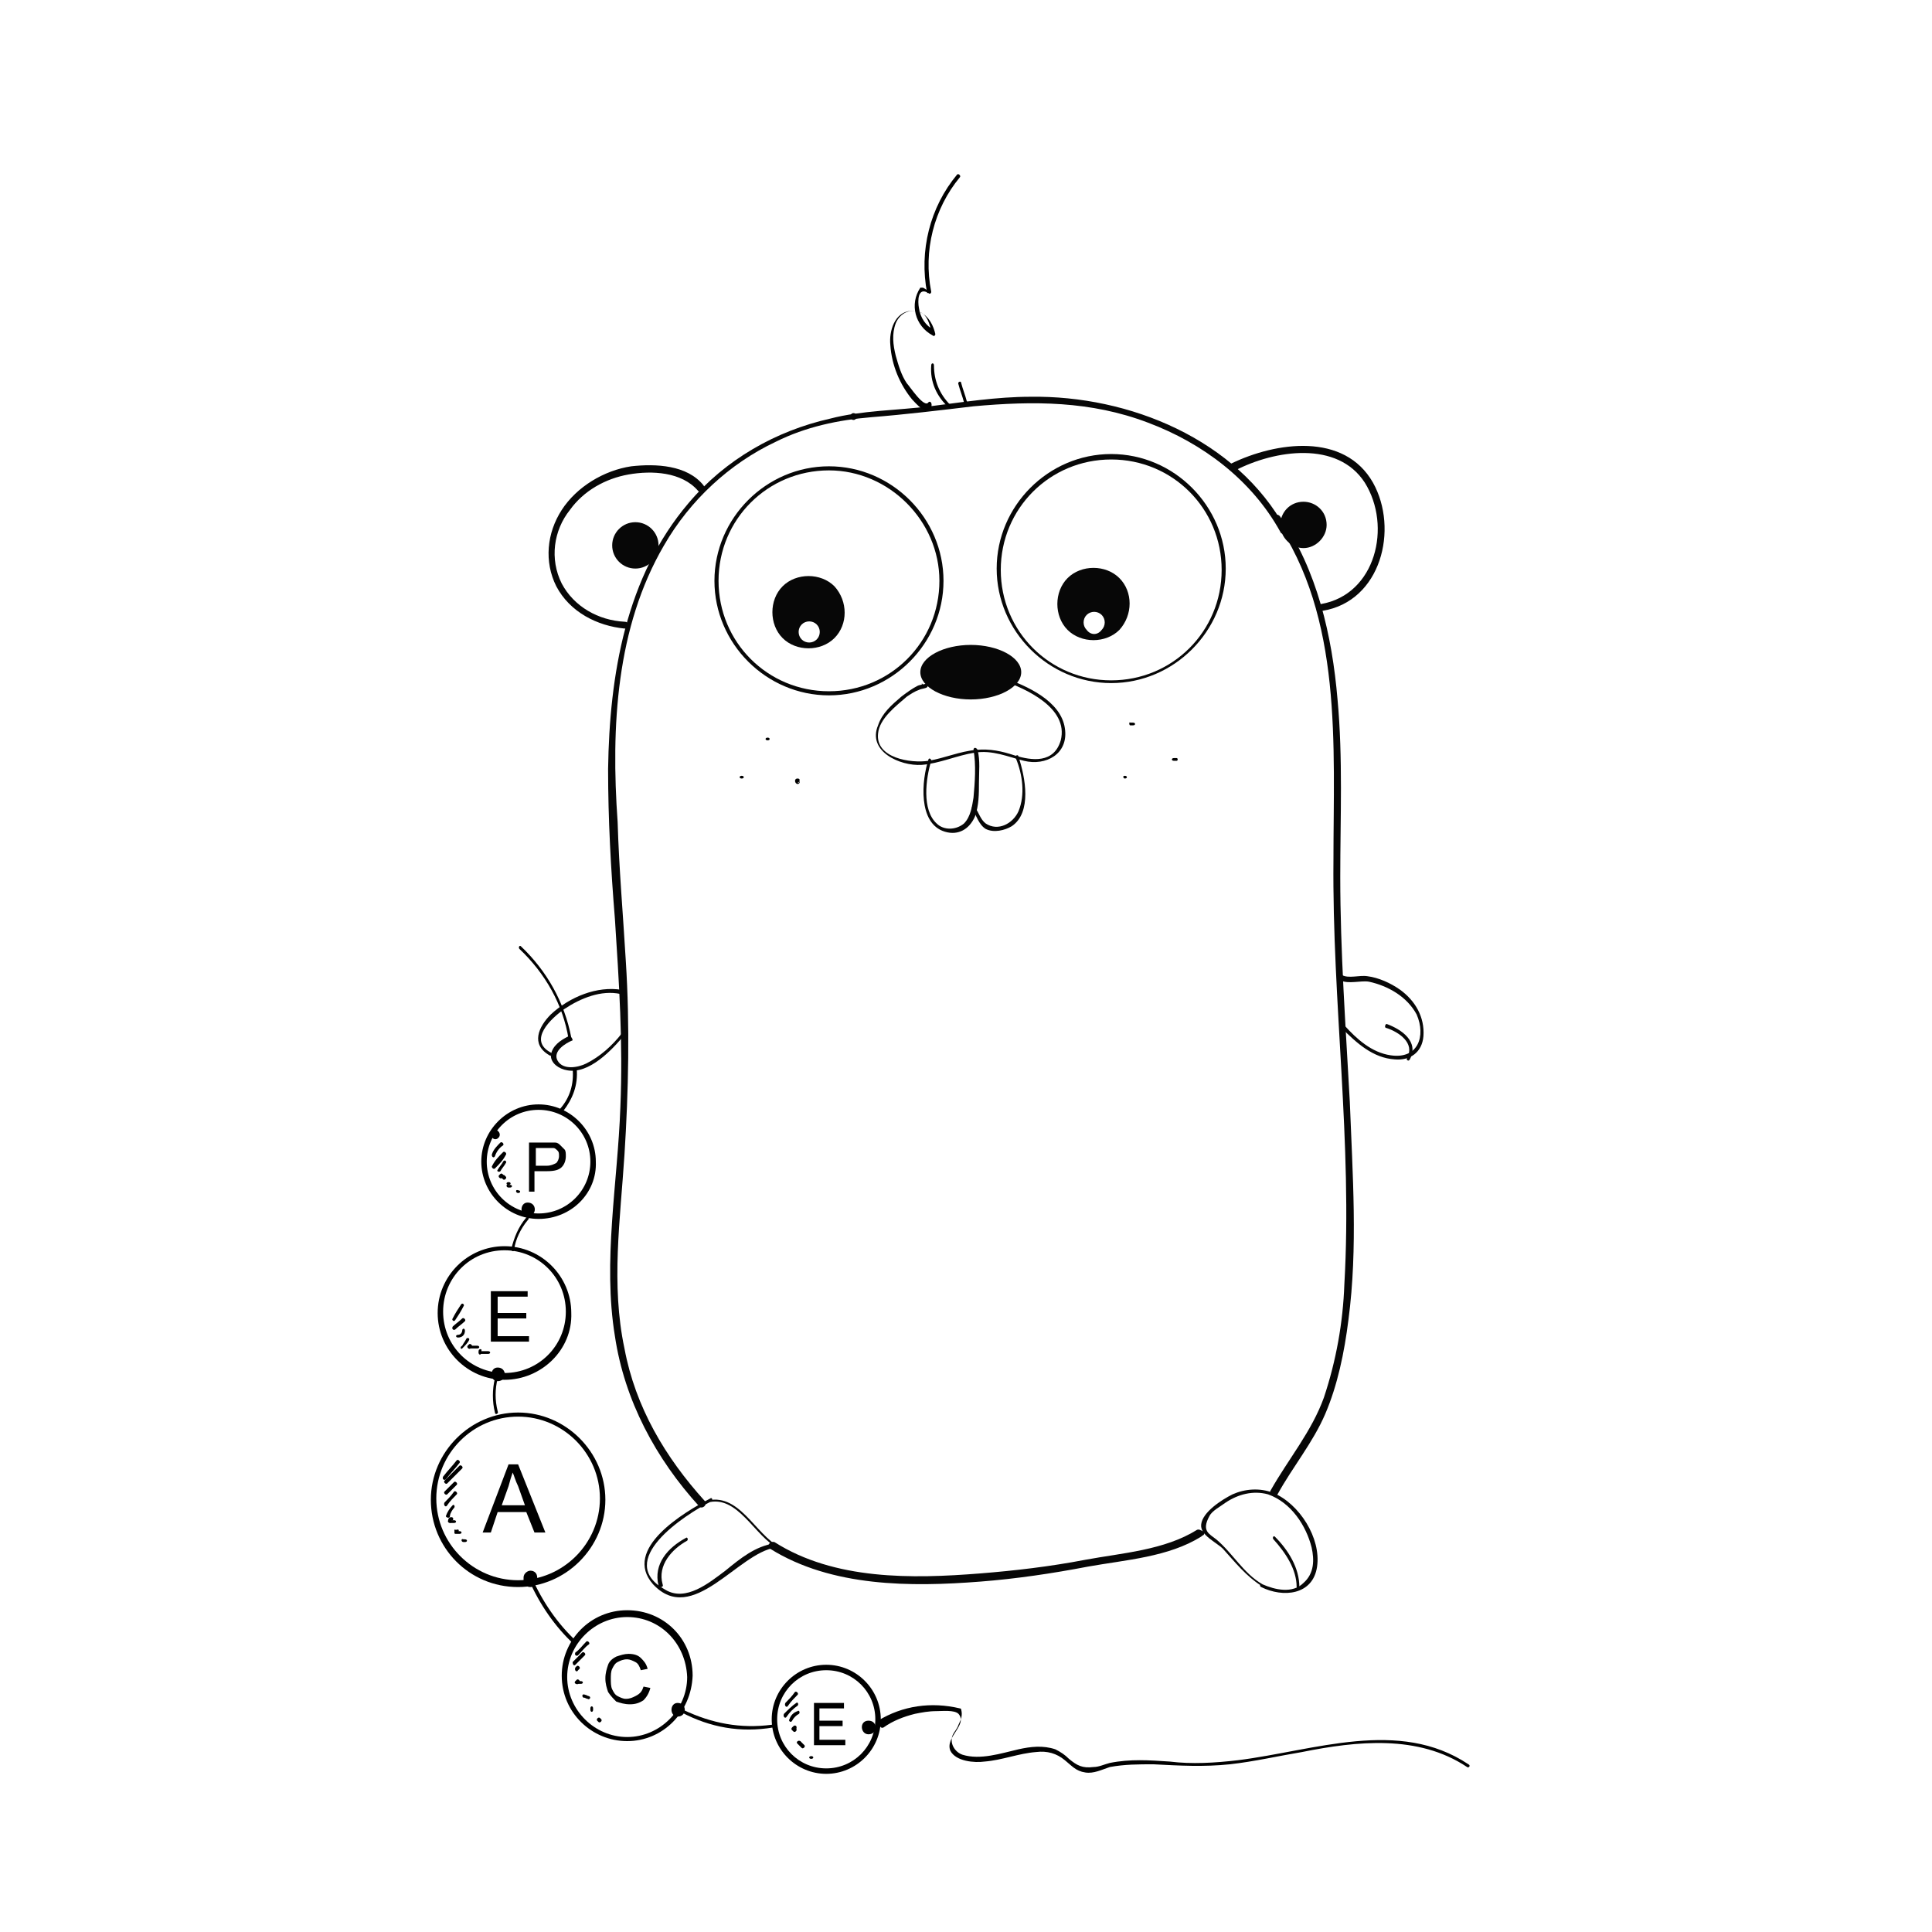 <?xml version="1.0" encoding="utf-8"?>
<!-- Generator: Adobe Illustrator 24.0.1, SVG Export Plug-In . SVG Version: 6.00 Build 0)  -->
<svg version="1.1" id="Layer_1" xmlns="http://www.w3.org/2000/svg" xmlns:xlink="http://www.w3.org/1999/xlink" x="0px" y="0px"
	 viewBox="0 0 141.7 141.7" style="enable-background:new 0 0 141.7 141.7;" xml:space="preserve">
<style type="text/css">
	.st0{enable-background:new    ;}
	.st1{fill:#070707;}
</style>
<g id="Layer_1_1_">
</g>
<g id="Layer_1_2_">
</g>
<g id="Layer_1_3_">
</g>
<g id="Layer_1_4_">
</g>
<g id="Layer_1_5_">
</g>
<g id="Layer_3">
</g>
<g id="Layer_3_1_">
</g>
<g id="Layer_1_6_">
</g>
<g id="Layer_1_7_">
</g>
<g id="Layer_1_8_">
</g>
<g id="Layer_1_9_">
</g>
<g id="Layer_1_10_">
</g>
<g id="Layer_1_11_">
</g>
<g id="Layer_1_12_">
</g>
<g id="Layer_1_13_">
</g>
<g id="Layer_1_14_">
</g>
<g id="Layer_1_15_">
</g>
<g id="Layer_1_16_">
</g>
<g id="Layer_1_17_">
</g>
<g id="Layer_1_18_">
</g>
<g id="Layer_1_19_">
</g>
<g id="Layer_1_20_">
</g>
<g id="Layer_2_1_">
</g>
<g id="Layer_1_21_">
</g>
<g id="Layer_1_22_">
</g>
<g id="Layer_1_23_">
</g>
<g id="Layer_1_24_">
</g>
<g id="Layer_1_25_">
</g>
<g id="Layer_1_26_">
</g>
<g id="Layer_1_27_">
</g>
<g id="Layer_2_2_">
	<g>
		<g>
			<g>
				<path d="M39.5,89.4c-2.3,0-4.2-1.9-4.2-4.2c0-2.3,1.9-4.2,4.2-4.2c2.3,0,4.2,1.9,4.2,4.2C43.8,87.5,41.9,89.4,39.5,89.4z
					 M39.5,81.4c-2.1,0-3.8,1.7-3.8,3.8c0,2.1,1.7,3.8,3.8,3.8s3.8-1.7,3.8-3.8C43.3,83.1,41.6,81.4,39.5,81.4z"/>
			</g>
			<g class="st0">
				<path d="M38.8,87.4v-3.6h1.4c0.2,0,0.4,0,0.5,0c0.2,0,0.3,0.1,0.4,0.2c0.1,0.1,0.2,0.2,0.3,0.3c0.1,0.1,0.1,0.3,0.1,0.5
					c0,0.3-0.1,0.6-0.3,0.8c-0.2,0.2-0.5,0.3-1.1,0.3h-0.9v1.5H38.8z M39.2,85.5h0.9c0.3,0,0.5-0.1,0.7-0.2c0.1-0.1,0.2-0.3,0.2-0.5
					c0-0.2,0-0.3-0.1-0.4s-0.2-0.2-0.3-0.2c-0.1,0-0.2,0-0.4,0h-0.9V85.5z"/>
			</g>
		</g>
		<g>
			<g>
				<path d="M37,101.2c-2.7,0-4.9-2.2-4.9-4.9c0-2.7,2.2-4.9,4.9-4.9s4.9,2.2,4.9,4.9C42,99,39.7,101.2,37,101.2z M37,91.7
					c-2.5,0-4.5,2-4.5,4.5c0,2.5,2,4.5,4.5,4.5s4.5-2,4.5-4.5C41.5,93.7,39.5,91.7,37,91.7z"/>
			</g>
			<g class="st0">
				<path d="M36,98.5v-3.8h2.7v0.4h-2.2v1.2h2.1v0.4h-2.1V98h2.3v0.4H36z"/>
			</g>
		</g>
		<g>
			<g>
				<path d="M38,116.4c-3.6,0-6.4-2.9-6.4-6.4s2.9-6.4,6.4-6.4s6.4,2.9,6.4,6.4S41.5,116.4,38,116.4z M38,103.9c-3.3,0-6,2.7-6,6
					c0,3.3,2.7,6,6,6s6-2.7,6-6C44,106.6,41.3,103.9,38,103.9z"/>
			</g>
			<g class="st0">
				<path d="M35.4,112.4l1.9-5H38l2,5h-0.8l-0.6-1.5h-2.1l-0.5,1.5H35.4z M36.8,110.4h1.7L38,109c-0.2-0.4-0.3-0.8-0.4-1
					c-0.1,0.3-0.2,0.6-0.3,1L36.8,110.4z"/>
			</g>
		</g>
		<g>
			<g>
				<path d="M46,127.7c-2.6,0-4.8-2.1-4.8-4.8c0-2.6,2.1-4.8,4.8-4.8s4.8,2.1,4.8,4.8C50.7,125.6,48.6,127.7,46,127.7z M46,118.6
					c-2.4,0-4.4,2-4.4,4.4c0,2.4,2,4.4,4.4,4.4c2.4,0,4.4-2,4.4-4.4C50.3,120.5,48.4,118.6,46,118.6z"/>
			</g>
			<g class="st0">
				<path d="M47.2,123.7l0.5,0.1c-0.1,0.4-0.3,0.7-0.5,0.9c-0.3,0.2-0.6,0.3-1,0.3c-0.4,0-0.7-0.1-1-0.2c-0.2-0.2-0.4-0.4-0.6-0.7
					c-0.1-0.3-0.2-0.6-0.2-1c0-0.4,0.1-0.7,0.2-1c0.1-0.3,0.4-0.5,0.6-0.6c0.3-0.1,0.6-0.2,0.9-0.2c0.4,0,0.7,0.1,0.9,0.3
					c0.2,0.2,0.4,0.4,0.5,0.8l-0.5,0.1c-0.1-0.3-0.2-0.5-0.4-0.6c-0.2-0.1-0.4-0.2-0.6-0.2c-0.3,0-0.5,0.1-0.7,0.2
					c-0.2,0.1-0.3,0.3-0.4,0.5c-0.1,0.2-0.1,0.5-0.1,0.7c0,0.3,0,0.6,0.1,0.8c0.1,0.2,0.2,0.4,0.4,0.5c0.2,0.1,0.4,0.2,0.6,0.2
					c0.3,0,0.5-0.1,0.7-0.2C47,124.2,47.1,124,47.2,123.7z"/>
			</g>
		</g>
		<g>
			<g>
				<path d="M60.6,130.1c-2.2,0-4-1.8-4-4c0-2.2,1.8-4,4-4s4,1.8,4,4C64.6,128.3,62.8,130.1,60.6,130.1z M60.6,122.5
					c-2,0-3.6,1.6-3.6,3.6c0,2,1.6,3.6,3.6,3.6s3.6-1.6,3.6-3.6C64.2,124.1,62.6,122.5,60.6,122.5z"/>
			</g>
			<g class="st0">
				<path d="M59.7,127.9v-3h2.2v0.4h-1.8v0.9h1.7v0.4h-1.7v1H62v0.4H59.7z"/>
			</g>
		</g>
		<g>
			<g>
				<g>
					<path class="st1" d="M94.3,38.8c-3.6-6.6-11.5-9.8-18.7-9.7c-2.5,0-5,0.4-7.4,0.7c-2.4,0.3-5,0.3-7.3,0.9
						c-4,0.9-7.7,3-10.4,6.2c-4.6,5.4-5.8,12.6-5.9,19.5c0,3.7,0.2,7.3,0.5,11c0.3,4.6,0.6,9.1,0.4,13.8c-0.2,5.6-1.3,11.3-0.4,16.8
						c0.7,4.7,3,9,6.2,12.5c0.2,0.2,0.6-0.1,0.4-0.4c-2.9-3.2-5.1-6.9-5.9-11.2c-1-4.7-0.3-9.5,0-14.2c0.3-4.7,0.4-9.5,0.1-14.2
						c-0.2-3.4-0.5-6.8-0.6-10.2C44.8,53.3,45.2,46,48.7,40c1.9-3.3,4.8-6,8.2-7.6c2.2-1.1,4.6-1.6,7-1.8c2.5-0.2,5-0.5,7.5-0.8
						c4.4-0.4,8.6-0.4,12.8,1.2c4,1.5,7.6,4.2,9.7,8C94,39.3,94.5,39.1,94.3,38.8L94.3,38.8z"/>
				</g>
			</g>
		</g>
		<g>
			<g>
				<g>
					<path class="st1" d="M56.5,113.6c4.5,2.8,10.3,2.8,15.4,2.4c2.6-0.2,5.3-0.6,7.9-1.1c2.8-0.5,5.9-0.7,8.3-2.2
						c0.3-0.2,0-0.6-0.3-0.5c-2.4,1.5-5.5,1.7-8.2,2.2c-2.6,0.5-5.2,0.8-7.7,1c-5,0.4-10.7,0.5-15.1-2.3
						C56.4,113,56.2,113.5,56.5,113.6L56.5,113.6z"/>
				</g>
			</g>
		</g>
		<g>
			<g>
				<g>
					<path class="st1" d="M62.6,30.8c0.3,0,0.3-0.5,0-0.5C62.3,30.3,62.3,30.8,62.6,30.8L62.6,30.8z"/>
				</g>
			</g>
		</g>
		<g>
			<g>
				<g>
					<path class="st1" d="M45.8,45.6c-1.9-0.1-3.7-1.1-4.6-2.8c-0.9-1.8-0.6-3.9,0.6-5.4c1-1.4,2.6-2.3,4.3-2.6
						c1.7-0.3,3.9-0.2,5.1,1.2c0.2,0.2,0.6-0.1,0.4-0.4c-1.2-1.5-3.5-1.6-5.3-1.4c-2,0.3-4,1.5-5.1,3.2c-1.1,1.7-1.3,3.8-0.4,5.6
						c1,1.9,3,2.9,5,3.1C46.2,46.1,46.2,45.6,45.8,45.6L45.8,45.6z"/>
				</g>
			</g>
		</g>
		<g>
			<g>
				<g>
					<path class="st1" d="M90.6,34.5c2.9-1.5,7.5-2.2,9.5,0.9c2,3.2,0.8,8.2-3.2,8.9c-0.3,0.1-0.2,0.6,0.1,0.5
						c4.3-0.7,5.6-6,3.7-9.4c-2.1-3.7-7.1-3-10.4-1.4C90.1,34.2,90.3,34.7,90.6,34.5L90.6,34.5z"/>
				</g>
			</g>
		</g>
		<g>
			<g>
				<g>
					<path class="st1" d="M67.9,50.3c0.1,0,0.2,0,0.2,0c0-0.1-0.1-0.1-0.1-0.2c-0.1,0.1-0.5,0.1-0.7,0.2c-0.4,0.2-0.8,0.5-1.2,0.8
						c-0.7,0.6-1.4,1.2-1.7,2.1c-0.8,1.9,1.6,3,3.2,2.9c1.3-0.1,2.6-0.7,3.9-0.9c1.3-0.2,2.4,0.3,3.6,0.6c1.6,0.4,3.3-0.5,3-2.4
						c-0.3-2-2.8-3.1-4.5-3.7c-0.2-0.1-0.2,0.2-0.1,0.2c1.7,0.6,4.9,2,4.3,4.4c-0.5,1.7-2.1,1.5-3.4,1.1c-0.9-0.3-1.8-0.5-2.8-0.4
						c-1.2,0.1-2.3,0.6-3.5,0.8c-1.3,0.2-3.9-0.2-3.7-2c0.1-1.1,1.3-2,2.1-2.7c0.3-0.2,0.6-0.4,0.9-0.5c0.2-0.1,0.5-0.1,0.6-0.2
						c0.1-0.1,0-0.2-0.1-0.2c-0.1,0-0.2,0-0.3,0C67.6,50,67.7,50.3,67.9,50.3L67.9,50.3z"/>
				</g>
			</g>
		</g>
		<g>
			<g>
				<g>
					<path class="st1" d="M74.5,55.6c0.5,1.2,0.7,2.7,0.2,3.9c-0.4,0.9-1.5,1.5-2.4,0.9c-0.4-0.3-0.5-0.8-0.8-1.2
						c-0.1-0.1-0.3,0-0.2,0.1c0.3,0.5,0.5,1.2,1,1.5c0.6,0.3,1.4,0.1,1.9-0.2c1.5-1,1-3.6,0.5-5.1C74.7,55.3,74.4,55.4,74.5,55.6
						L74.5,55.6z"/>
				</g>
			</g>
		</g>
		<g>
			<g>
				<g>
					<path class="st1" d="M51.4,110.4c2.4-1.2,3.7,1.9,5.4,3c0-0.1,0-0.2,0-0.2c-1.4,0.2-2.5,1.1-3.6,2c-1.2,0.9-2.9,2.3-4.4,1.4
						c-3.8-2.1,1.4-5.5,3.4-6.5c0.1-0.1,0-0.3-0.1-0.2c-1.9,1-6.5,3.7-4.2,6.3c2.9,3.1,6.2-2.3,9-2.7c0.1,0,0.1-0.2,0-0.2
						c-1.8-1.2-3-4.3-5.7-3C51.2,110.2,51.3,110.5,51.4,110.4L51.4,110.4z"/>
				</g>
			</g>
		</g>
		<g>
			<g>
				<g>
					<path class="st1" d="M48.6,116.2c-0.4-1.4,0.7-2.6,1.8-3.2c0.1-0.1,0-0.3-0.1-0.2c-1.3,0.7-2.4,1.9-2,3.5
						C48.4,116.5,48.7,116.4,48.6,116.2L48.6,116.2z"/>
				</g>
			</g>
		</g>
		<g>
			<g>
				<g>
					<path class="st1" d="M92.6,116.2c-1.4-0.8-2.2-2.3-3.4-3.3c-0.5-0.4-1.1-0.6-0.5-1.7c0.2-0.4,0.8-0.7,1.2-1
						c0.9-0.6,2-0.9,3.1-0.6c1.7,0.6,2.8,2.3,3.2,3.9c0.2,0.9,0.2,1.9-0.6,2.6C94.8,116.9,93.5,116.6,92.6,116.2
						c-0.1-0.1-0.3,0.1-0.1,0.2c1.6,0.8,3.8,0.6,4.1-1.5c0.3-2.1-1.3-4.6-3.2-5.4c-1-0.4-2.1-0.3-3,0.1c-0.8,0.4-2.2,1.3-2.3,2.2
						c-0.1,0.8,1.1,1.3,1.6,1.8c0.9,1,1.7,2,2.8,2.7C92.6,116.5,92.7,116.2,92.6,116.2z"/>
				</g>
			</g>
		</g>
		<g>
			<g>
				<g>
					<path class="st1" d="M93.4,112.9c0.9,1,1.7,2.2,1.7,3.5c0,0.2,0.3,0.2,0.2,0c0-1.4-0.8-2.7-1.8-3.7
						C93.4,112.6,93.3,112.8,93.4,112.9L93.4,112.9z"/>
				</g>
			</g>
		</g>
		<g>
			<g>
				<g>
					<path class="st1" d="M98.3,71.9c0.6,0.3,1.5,0,2.1,0.1c1.4,0.3,2.8,1.1,3.5,2.4c0.7,1.6,0.1,3.3-1.9,3
						c-1.4-0.2-2.5-1.2-3.4-2.2c-0.1-0.1-0.3,0.1-0.2,0.2c1.1,1.1,2.3,2.2,3.9,2.3c1.1,0.1,2-0.5,2.1-1.7c0.1-1.4-0.6-2.6-1.7-3.4
						c-0.7-0.5-1.6-0.9-2.4-1c-0.6-0.1-1.4,0.2-1.9-0.1C98.3,71.6,98.1,71.9,98.3,71.9L98.3,71.9z"/>
				</g>
			</g>
		</g>
		<g>
			<g>
				<g>
					<path class="st1" d="M101.7,75.4c0.9,0.3,2.1,1.1,1.5,2.2c-0.1,0.1,0.1,0.3,0.2,0.1c0.7-1.3-0.6-2.2-1.7-2.6
						C101.6,75.1,101.5,75.4,101.7,75.4L101.7,75.4z"/>
				</g>
			</g>
		</g>
		<g>
			<path class="st1" d="M81.5,50.1c-4.6,0-8.4-3.8-8.4-8.4c0-4.6,3.8-8.4,8.4-8.4c4.6,0,8.4,3.8,8.4,8.4
				C89.9,46.3,86.1,50.1,81.5,50.1z M81.5,33.7c-4.5,0-8.1,3.6-8.1,8.1c0,4.5,3.6,8.1,8.1,8.1s8.1-3.6,8.1-8.1
				C89.6,37.3,86,33.7,81.5,33.7z"/>
		</g>
		<g>
			<path class="st1" d="M60.8,51c-4.6,0-8.4-3.8-8.4-8.4c0-4.6,3.8-8.4,8.4-8.4c4.6,0,8.4,3.8,8.4,8.4C69.2,47.2,65.4,51,60.8,51z
				 M60.8,34.5c-4.5,0-8.1,3.6-8.1,8.1c0,4.5,3.6,8.1,8.1,8.1c4.5,0,8.1-3.6,8.1-8.1C68.9,38.2,65.2,34.5,60.8,34.5z"/>
		</g>
		<g>
			<path class="st1" d="M97.3,38.5c0-1-0.8-1.7-1.7-1.7c-1,0-1.7,0.8-1.7,1.7s0.8,1.7,1.7,1.7C96.5,40.2,97.3,39.4,97.3,38.5z"/>
		</g>
		<g>
			<circle class="st1" cx="46.6" cy="40" r="1.7"/>
		</g>
		<g>
			<path class="st1" d="M74.9,49.3c0-1.1-1.7-2-3.7-2s-3.7,0.9-3.7,2s1.7,2,3.7,2S74.9,50.4,74.9,49.3z"/>
		</g>
		<g>
			<path class="st1" d="M82.1,42.4c-1-1-2.8-1-3.8,0c-1,1-1,2.8,0,3.8c1,1,2.8,1,3.8,0C83.1,45.1,83.1,43.4,82.1,42.4z M79.7,46.2
				c-0.3-0.3-0.3-0.8,0-1.1c0.3-0.3,0.8-0.3,1.1,0c0.3,0.3,0.3,0.8,0,1.1C80.5,46.6,80,46.6,79.7,46.2z"/>
		</g>
		<g>
			<path class="st1" d="M61.2,43c-1-1-2.8-1-3.8,0c-1,1-1,2.8,0,3.8c1,1,2.8,1,3.8,0C62.2,45.8,62.2,44.1,61.2,43z M58.8,46.9
				c-0.3-0.3-0.3-0.8,0-1.1s0.8-0.3,1.1,0c0.3,0.3,0.3,0.8,0,1.1C59.6,47.2,59.1,47.2,58.8,46.9z"/>
		</g>
		<g>
			<g>
				<g>
					<path class="st1" d="M71.4,55c0.2,1.1,0.1,2.4,0,3.5c-0.1,0.6-0.2,1.4-0.7,1.9c-0.6,0.5-1.5,0.5-2,0c-1.1-1-0.8-3.3-0.4-4.6
						c0-0.2-0.2-0.2-0.2-0.1c-0.5,1.5-0.8,4.7,1.2,5.3c1,0.3,1.8-0.2,2.2-1.1c0.3-0.8,0.3-1.7,0.3-2.5c0-0.8,0.1-1.6-0.1-2.4
						C71.6,54.8,71.4,54.8,71.4,55L71.4,55z"/>
				</g>
			</g>
		</g>
		<g>
			<g>
				<g>
					<path class="st1" d="M45.6,72.6c-1.8-0.3-3.8,0.5-5.2,1.8c-0.9,0.9-1.5,2.2-0.1,3c0.1,0.1,0.3-0.1,0.1-0.2
						c-1.7-0.9,0-2.5,1-3.2c1.2-0.8,2.7-1.4,4.1-1.1C45.7,72.9,45.8,72.6,45.6,72.6L45.6,72.6z"/>
				</g>
			</g>
		</g>
		<g>
			<g>
				<g>
					<path class="st1" d="M41.7,76c-0.6,0.3-1.2,0.7-1.3,1.4c0,0.6,0.6,1,1.2,1.1c1.6,0.3,3.3-1.5,4.2-2.6c0.1-0.1-0.1-0.3-0.2-0.1
						c-0.7,0.9-1.6,1.7-2.6,2.2c-0.6,0.3-1.7,0.5-2.1-0.2c-0.4-0.7,0.6-1.3,1.1-1.5C42,76.2,41.9,76,41.7,76L41.7,76z"/>
				</g>
			</g>
		</g>
		<g>
			<g>
				<g>
					<path class="st1" d="M93.5,38.1c5,7.2,4.3,16.6,4.3,25c-0.1,10.4,1.4,20.7,0.8,31.1c-0.1,2.8-0.6,5.6-1.5,8.3
						c-0.9,2.5-2.6,4.5-3.9,6.8c-0.2,0.3,0.3,0.6,0.5,0.3c1.1-2,2.6-3.8,3.5-5.9c0.9-2.1,1.4-4.5,1.7-6.9c0.7-5.3,0.3-10.7,0.1-16
						c-0.3-5.5-0.7-11-0.7-16.5c0-4.3,0.2-8.7-0.2-13c-0.4-4.7-1.5-9.5-4.2-13.4C93.7,37.6,93.3,37.8,93.5,38.1L93.5,38.1z"/>
				</g>
			</g>
		</g>
		<g>
			<g>
				<g>
					<path class="st1" d="M88,112.5c0,0,0.1,0,0.1,0c0.2,0,0.2-0.2,0-0.2h0c0,0-0.1,0-0.1,0.1l0,0c0,0,0,0,0,0
						c0.1,0.1,0.1,0.1,0.2,0.2c0,0,0-0.1,0-0.1C88.1,112.4,88,112.4,88,112.5c0,0,0.1,0,0.1,0.1c0.1,0.1,0.3-0.1,0.2-0.2
						c0,0-0.1-0.1-0.1-0.1c-0.1-0.1-0.2,0-0.2,0.1C87.9,112.3,87.9,112.4,88,112.5c-0.1,0.1,0,0.1,0.1,0.1c0.1,0,0.1-0.1,0.2-0.2
						c0,0-0.1,0-0.1,0.1h0c0.2,0,0.2-0.2,0-0.2c0,0-0.1,0-0.1,0C87.8,112.2,87.8,112.5,88,112.5L88,112.5z"/>
				</g>
			</g>
		</g>
		<g>
			<g>
				<g>
					<path d="M36.2,83c0,0-0.1,0.1-0.1,0.1c-0.2,0.2,0.1,0.6,0.4,0.4c0,0,0.1-0.1,0.1-0.1C36.8,83.1,36.4,82.7,36.2,83L36.2,83z"/>
				</g>
			</g>
		</g>
		<g>
			<g>
				<g>
					<path d="M32.7,108.5c0.3-0.4,0.7-0.8,1-1.2c0.1-0.1-0.1-0.3-0.2-0.2c-0.3,0.4-0.7,0.8-1,1.2C32.4,108.5,32.6,108.6,32.7,108.5
						L32.7,108.5z"/>
				</g>
			</g>
		</g>
		<g>
			<g>
				<g>
					<path d="M32.8,108.8c0.4-0.4,0.7-0.7,1.1-1.1c0.1-0.1-0.1-0.3-0.2-0.2c-0.4,0.4-0.7,0.7-1.1,1.1
						C32.5,108.7,32.7,108.9,32.8,108.8L32.8,108.8z"/>
				</g>
			</g>
		</g>
		<g>
			<g>
				<g>
					<path d="M32.8,109.6c0.2-0.2,0.5-0.5,0.7-0.7c0.1-0.1-0.1-0.3-0.2-0.2c-0.2,0.2-0.5,0.5-0.7,0.7
						C32.5,109.5,32.7,109.7,32.8,109.6L32.8,109.6z"/>
				</g>
			</g>
		</g>
		<g>
			<g>
				<g>
					<path d="M32.8,110.4c0.2-0.3,0.5-0.6,0.7-0.8c0.1-0.1-0.1-0.3-0.2-0.2c-0.2,0.3-0.5,0.6-0.7,0.8
						C32.5,110.4,32.7,110.6,32.8,110.4L32.8,110.4z"/>
				</g>
			</g>
		</g>
		<g>
			<g>
				<g>
					<path d="M33,111.2c0-0.2,0.2-0.5,0.3-0.6c0.1-0.1,0-0.3-0.1-0.2c-0.2,0.2-0.4,0.5-0.5,0.8C32.7,111.3,33,111.4,33,111.2
						L33,111.2z"/>
				</g>
			</g>
		</g>
		<g>
			<g>
				<g>
					<path d="M33.1,111.5C33.2,111.6,33.1,111.6,33.1,111.5c0.1,0.1,0.2-0.1,0.1-0.2c-0.2-0.1-0.4,0.1-0.3,0.3
						C33,111.8,33.2,111.6,33.1,111.5L33.1,111.5z"/>
				</g>
			</g>
		</g>
		<g>
			<g>
				<g>
					<path d="M33,111.7c0.1,0,0.2,0,0.3,0c0.2,0,0.2-0.2,0-0.2c-0.1,0-0.2,0-0.3,0C32.8,111.4,32.8,111.7,33,111.7L33,111.7z"/>
				</g>
			</g>
		</g>
		<g>
			<g>
				<g>
					<path d="M33.4,112.4c0,0,0.1,0,0.1,0c0.2,0,0.2-0.3,0-0.2c0,0-0.1,0-0.1,0C33.3,112.1,33.3,112.4,33.4,112.4L33.4,112.4z"/>
				</g>
			</g>
		</g>
		<g>
			<g>
				<g>
					<path d="M33.4,112.5c0.1,0,0.2,0,0.3,0c0.2,0,0.2-0.2,0-0.2c-0.1,0-0.2,0-0.3,0C33.3,112.3,33.3,112.5,33.4,112.5L33.4,112.5z"
						/>
				</g>
			</g>
		</g>
		<g>
			<g>
				<g>
					<path d="M34,113.1c0,0,0.1,0,0.1,0c0.2,0,0.2-0.2,0-0.2c0,0-0.1,0-0.1,0C33.8,112.8,33.8,113.1,34,113.1L34,113.1z"/>
				</g>
			</g>
		</g>
		<g>
			<g>
				<g>
					<path d="M42.4,121.4c0.3-0.3,0.5-0.6,0.8-0.8c0.1-0.1-0.1-0.3-0.2-0.2c-0.3,0.3-0.5,0.6-0.8,0.8
						C42.1,121.4,42.3,121.5,42.4,121.4L42.4,121.4z"/>
				</g>
			</g>
		</g>
		<g>
			<g>
				<g>
					<path d="M42.2,122.1c0.2-0.2,0.5-0.5,0.7-0.7c0.1-0.1-0.1-0.3-0.2-0.2c-0.2,0.2-0.5,0.5-0.7,0.7
						C42,122.1,42.1,122.2,42.2,122.1L42.2,122.1z"/>
				</g>
			</g>
		</g>
		<g>
			<g>
				<g>
					<path d="M42.4,122.5c0,0,0.1-0.1,0.1-0.1c0.1-0.1-0.1-0.3-0.2-0.2c0,0-0.1,0.1-0.1,0.1C42.1,122.5,42.3,122.7,42.4,122.5
						L42.4,122.5z"/>
				</g>
			</g>
		</g>
		<g>
			<g>
				<g>
					<path d="M42.4,123.5c0,0,0.1-0.1,0.1-0.1c0.1-0.1-0.1-0.3-0.2-0.2c0,0-0.1,0.1-0.1,0.1C42.1,123.4,42.3,123.6,42.4,123.5
						L42.4,123.5z"/>
				</g>
			</g>
		</g>
		<g>
			<g>
				<g>
					<path d="M42.3,123.5c0.1,0,0.2,0,0.3,0c0.2,0,0.2-0.2,0-0.2c-0.1,0-0.2,0-0.3,0C42.1,123.3,42.1,123.5,42.3,123.5L42.3,123.5z"
						/>
				</g>
			</g>
		</g>
		<g>
			<g>
				<g>
					<path d="M42.8,124.5c0.2,0,0.2-0.2,0-0.2C42.7,124.2,42.7,124.5,42.8,124.5L42.8,124.5z"/>
				</g>
			</g>
		</g>
		<g>
			<g>
				<g>
					<path d="M42.8,124.5c0.1,0,0.2,0.1,0.3,0.1c0.1,0.1,0.3-0.1,0.1-0.2c-0.1,0-0.2-0.1-0.3-0.1C42.8,124.2,42.6,124.4,42.8,124.5
						L42.8,124.5z"/>
				</g>
			</g>
		</g>
		<g>
			<g>
				<g>
					<path d="M43.3,125.3c0,0,0,0.1,0,0.1c0,0.2,0.2,0.2,0.2,0c0,0,0-0.1,0-0.1C43.5,125.1,43.3,125.1,43.3,125.3L43.3,125.3z"/>
				</g>
			</g>
		</g>
		<g>
			<g>
				<g>
					<path d="M43.8,126.2c0,0,0.1,0.1,0.1,0.1c0.1,0.1,0.3-0.1,0.2-0.2c0,0-0.1-0.1-0.1-0.1C43.9,125.9,43.7,126.1,43.8,126.2
						L43.8,126.2z"/>
				</g>
			</g>
		</g>
		<g>
			<g>
				<g>
					<path d="M33.4,96.8c0.2-0.3,0.4-0.6,0.6-1c0.1-0.1-0.1-0.3-0.2-0.1c-0.2,0.3-0.4,0.6-0.6,1C33.1,96.8,33.3,97,33.4,96.8
						L33.4,96.8z"/>
				</g>
			</g>
		</g>
		<g>
			<g>
				<g>
					<path d="M33.4,97.5c0.2-0.2,0.5-0.4,0.7-0.6c0.1-0.1-0.1-0.3-0.2-0.2c-0.2,0.2-0.5,0.4-0.7,0.6C33.1,97.5,33.3,97.6,33.4,97.5
						L33.4,97.5z"/>
				</g>
			</g>
		</g>
		<g>
			<g>
				<g>
					<path d="M33.6,98.1c0.3,0,0.5-0.2,0.5-0.5c0-0.2-0.2-0.2-0.2,0c0,0.1-0.1,0.3-0.3,0.3C33.4,97.9,33.4,98.1,33.6,98.1L33.6,98.1
						z"/>
				</g>
			</g>
		</g>
		<g>
			<g>
				<g>
					<path d="M33.9,98.9c0.2-0.2,0.4-0.4,0.5-0.6c0.1-0.2-0.2-0.2-0.2-0.1c-0.1,0.2-0.2,0.3-0.3,0.5C33.7,98.8,33.8,99,33.9,98.9
						L33.9,98.9z"/>
				</g>
			</g>
		</g>
		<g>
			<g>
				<g>
					<path d="M34.5,98.9c0,0,0.1-0.1,0.1-0.1c0.1-0.1-0.1-0.3-0.2-0.2c0,0-0.1,0.1-0.1,0.1C34.2,98.8,34.4,99,34.5,98.9L34.5,98.9z"
						/>
				</g>
			</g>
		</g>
		<g>
			<g>
				<g>
					<path d="M34.4,98.9c0.2,0,0.4,0,0.6,0c0.2,0,0.2-0.2,0-0.2c-0.2,0-0.4,0-0.6,0C34.3,98.7,34.3,98.9,34.4,98.9L34.4,98.9z"/>
				</g>
			</g>
		</g>
		<g>
			<g>
				<g>
					<path d="M35.1,99.1c0,0,0,0.1,0,0.1c0,0.2,0.2,0.2,0.2,0c0,0,0-0.1,0-0.1C35.4,98.9,35.1,98.9,35.1,99.1L35.1,99.1z"/>
				</g>
			</g>
		</g>
		<g>
			<g>
				<g>
					<path d="M35.2,99.3c0.2,0,0.4,0,0.6,0c0.2,0,0.2-0.2,0-0.2c-0.2,0-0.4,0-0.6,0C35.1,99.1,35.1,99.3,35.2,99.3L35.2,99.3z"/>
				</g>
			</g>
		</g>
		<g>
			<g>
				<g>
					<path d="M57.8,125.1c0.2-0.3,0.5-0.6,0.7-0.8c0.1-0.1-0.1-0.3-0.2-0.2c-0.2,0.3-0.5,0.6-0.7,0.8
						C57.5,125.1,57.7,125.3,57.8,125.1L57.8,125.1z"/>
				</g>
			</g>
		</g>
		<g>
			<g>
				<g>
					<path d="M57.7,125.9c0.2-0.3,0.5-0.6,0.8-0.8c0.1-0.1,0-0.3-0.1-0.2c-0.3,0.2-0.6,0.5-0.9,0.8
						C57.4,125.9,57.6,126.1,57.7,125.9L57.7,125.9z"/>
				</g>
			</g>
		</g>
		<g>
			<g>
				<g>
					<path d="M58.1,126.2c0.1-0.2,0.3-0.4,0.5-0.5c0.1-0.1,0-0.3-0.1-0.2c-0.3,0.1-0.5,0.3-0.6,0.6C57.8,126.2,58,126.4,58.1,126.2
						L58.1,126.2z"/>
				</g>
			</g>
		</g>
		<g>
			<g>
				<g>
					<path d="M58.1,126.9c0.2,0.1,0.4-0.1,0.3-0.3c-0.1-0.1-0.3,0-0.2,0.1c0,0,0-0.1,0.1-0.1C58.1,126.6,58,126.8,58.1,126.9
						L58.1,126.9z"/>
				</g>
			</g>
		</g>
		<g>
			<g>
				<g>
					<path d="M58.1,126.9c0,0,0.1,0.1,0.1,0.1c0.1,0.1,0.3-0.1,0.2-0.2c0,0-0.1-0.1-0.1-0.1C58.1,126.6,58,126.8,58.1,126.9
						L58.1,126.9z"/>
				</g>
			</g>
		</g>
		<g>
			<g>
				<g>
					<path d="M58.6,127.9c0.2,0,0.2-0.2,0-0.2C58.4,127.7,58.4,127.9,58.6,127.9L58.6,127.9z"/>
				</g>
			</g>
		</g>
		<g>
			<g>
				<g>
					<path d="M58.5,127.9c0.1,0.1,0.2,0.2,0.3,0.3c0.1,0.1,0.3-0.1,0.2-0.2c-0.1-0.1-0.2-0.2-0.3-0.3
						C58.5,127.6,58.4,127.8,58.5,127.9L58.5,127.9z"/>
				</g>
			</g>
		</g>
		<g>
			<g>
				<g>
					<path d="M59.5,129c0.2,0,0.2-0.2,0-0.2C59.3,128.8,59.3,129,59.5,129L59.5,129z"/>
				</g>
			</g>
		</g>
		<g>
			<g>
				<g>
					<path d="M36.3,84.8c0.1-0.3,0.3-0.6,0.6-0.8c0.1-0.1-0.1-0.3-0.2-0.2c-0.2,0.2-0.5,0.5-0.6,0.8C36,84.8,36.2,85,36.3,84.8
						L36.3,84.8z"/>
				</g>
			</g>
		</g>
		<g>
			<g>
				<g>
					<path d="M36.3,85.7c0.3-0.3,0.6-0.6,0.8-1c0.1-0.1-0.1-0.3-0.2-0.2c-0.3,0.3-0.6,0.6-0.8,1C36,85.6,36.2,85.8,36.3,85.7
						L36.3,85.7z"/>
				</g>
			</g>
		</g>
		<g>
			<g>
				<g>
					<path d="M36.7,85.9c0.1-0.2,0.3-0.4,0.4-0.6c0.1-0.1-0.1-0.3-0.2-0.1c-0.1,0.2-0.3,0.4-0.4,0.6C36.4,85.9,36.6,86,36.7,85.9
						L36.7,85.9z"/>
				</g>
			</g>
		</g>
		<g>
			<g>
				<g>
					<path d="M36.8,86.4c0,0,0.1-0.1,0.1-0.1c0.1-0.1-0.1-0.3-0.2-0.2c0,0-0.1,0.1-0.1,0.1C36.5,86.3,36.7,86.5,36.8,86.4L36.8,86.4
						z"/>
				</g>
			</g>
		</g>
		<g>
			<g>
				<g>
					<path d="M36.8,86.4c0,0,0.1,0.1,0.1,0.1c0.1,0.1,0.3-0.1,0.2-0.2c0,0-0.1-0.1-0.1-0.1C36.9,86.1,36.7,86.3,36.8,86.4L36.8,86.4
						z"/>
				</g>
			</g>
		</g>
		<g>
			<g>
				<g>
					<path d="M37.3,86.9c0.2,0,0.2-0.2,0-0.2C37.1,86.7,37.1,86.9,37.3,86.9L37.3,86.9z"/>
				</g>
			</g>
		</g>
		<g>
			<g>
				<g>
					<path d="M37.3,87.1c0,0,0.1,0,0.1,0c0.2,0,0.2-0.2,0-0.2c0,0-0.1,0-0.1,0C37.1,86.8,37.1,87.1,37.3,87.1L37.3,87.1z"/>
				</g>
			</g>
		</g>
		<g>
			<g>
				<g>
					<path d="M38,87.5c0.2,0,0.2-0.2,0-0.2C37.8,87.2,37.8,87.5,38,87.5L38,87.5z"/>
				</g>
			</g>
		</g>
		<g>
			<g>
				<g>
					<path d="M38.1,69.6c1.9,1.8,3.2,4.1,3.6,6.6c0,0.2,0.3,0.1,0.2-0.1c-0.5-2.6-1.8-4.9-3.7-6.7C38.1,69.3,38,69.5,38.1,69.6
						L38.1,69.6z"/>
				</g>
			</g>
		</g>
		<g>
			<g>
				<g>
					<path d="M42,78.4c0.1,1.1-0.2,2.1-0.9,2.9c-0.1,0.1,0.1,0.3,0.2,0.2c0.7-0.9,1.1-1.9,1-3.1C42.2,78.3,42,78.3,42,78.4L42,78.4z
						"/>
				</g>
			</g>
		</g>
		<g>
			<g>
				<g>
					<path d="M38.6,89.3c-0.6,0.7-0.9,1.5-1.1,2.3c0,0.2,0.2,0.2,0.2,0.1c0.1-0.8,0.5-1.6,1-2.2C38.9,89.3,38.7,89.2,38.6,89.3
						L38.6,89.3z"/>
				</g>
			</g>
		</g>
		<g>
			<g>
				<g>
					<path d="M36.3,101.1c-0.2,0.8-0.2,1.7,0,2.5c0,0.2,0.3,0.1,0.2-0.1c-0.2-0.8-0.2-1.6,0-2.4C36.6,101,36.4,100.9,36.3,101.1
						L36.3,101.1z"/>
				</g>
			</g>
		</g>
		<g>
			<g>
				<g>
					<path d="M38.8,115.9c0.8,1.8,1.9,3.4,3.3,4.7c0.1,0.1,0.3-0.1,0.2-0.2c-1.4-1.3-2.5-2.9-3.3-4.7
						C39,115.7,38.8,115.8,38.8,115.9L38.8,115.9z"/>
				</g>
			</g>
		</g>
		<g>
			<g>
				<g>
					<path d="M50,125.6c2.1,1.1,4.3,1.5,6.7,1.1c0.2,0,0.1-0.3-0.1-0.2c-2.3,0.3-4.4-0.1-6.5-1.1C50,125.3,49.9,125.5,50,125.6
						L50,125.6z"/>
				</g>
			</g>
		</g>
		<g>
			<g>
				<g>
					<path d="M64.8,126.7c0.7-0.5,1.5-0.8,2.3-1c0.5-0.1,1-0.2,1.6-0.2c0.4,0,1.3-0.1,1.6,0.2c0.7,0.8-1,1.7-0.6,2.7
						c0.4,0.8,1.8,0.9,2.5,0.8c1.3-0.1,2.5-0.6,3.8-0.7c0.8-0.1,1.5,0.1,2.1,0.6c0.5,0.4,0.8,0.8,1.5,0.9c0.6,0.1,1.2-0.2,1.8-0.4
						c1.1-0.2,2.1-0.2,3.2-0.2c1.9,0.1,3.7,0.2,5.6,0c1.8-0.2,3.5-0.6,5.3-0.9c4-0.8,8.5-1.3,12.1,1.1c0.1,0.1,0.3-0.1,0.1-0.2
						c-5.1-3.4-11.3-1-16.9-0.3c-1.7,0.2-3.4,0.3-5,0.1c-1.5-0.1-2.9-0.2-4.4,0.1c-0.4,0.1-0.8,0.3-1.2,0.3
						c-0.8,0.1-1.2-0.1-1.8-0.6c-0.3-0.3-0.6-0.5-1-0.7c-0.9-0.3-1.8-0.2-2.7,0c-1.3,0.3-2.8,0.8-4.1,0.4c-0.6-0.2-1-0.9-0.7-1.5
						c0.1-0.2,0.3-0.4,0.4-0.7c0.2-0.4,0.3-0.7,0.2-1.1c0,0,0-0.1-0.1-0.1c-2.1-0.5-4.2-0.2-6,0.9C64.5,126.6,64.6,126.8,64.8,126.7
						L64.8,126.7z"/>
				</g>
			</g>
		</g>
		<g>
			<g>
				<g>
					<path d="M63.7,127.2c0.7,0,0.7-1,0-1S63.1,127.2,63.7,127.2L63.7,127.2z"/>
				</g>
			</g>
		</g>
		<g>
			<g>
				<g>
					<path d="M49.7,125.9c0.7,0,0.7-1,0-1C49.1,124.9,49.1,125.9,49.7,125.9L49.7,125.9z"/>
				</g>
			</g>
		</g>
		<g>
			<g>
				<g>
					<path d="M38.4,115.7c0,0.1,0,0.1,0,0.2c0,0.3,0.2,0.5,0.5,0.5s0.5-0.2,0.5-0.5c0-0.1,0-0.1,0-0.2c0-0.3-0.2-0.5-0.5-0.5
						C38.7,115.2,38.4,115.4,38.4,115.7L38.4,115.7z"/>
				</g>
			</g>
		</g>
		<g>
			<g>
				<g>
					<path d="M36.5,101.3c0.7,0,0.7-1,0-1C35.9,100.3,35.9,101.3,36.5,101.3L36.5,101.3z"/>
				</g>
			</g>
		</g>
		<g>
			<g>
				<g>
					<path d="M38.7,89.2c0.7,0,0.7-1,0-1C38.1,88.2,38.1,89.2,38.7,89.2L38.7,89.2z"/>
				</g>
			</g>
		</g>
		<g>
			<g>
				<g>
					<path d="M68.1,29.5c-0.3,0.5-1.4-1.2-1.6-1.4c-0.4-0.6-0.6-1.3-0.8-2c-0.2-0.8-0.3-1.6,0-2.4c0.3-0.7,1-1.1,1.8-0.8
						c0.5,0.2,0.7,0.9,0.8,1.4c0.1,0,0.1-0.1,0.2-0.1c-0.6-0.3-1-0.9-1.1-1.6c-0.1-0.5-0.1-1.6,0.7-1.1c0.1,0.1,0.2,0,0.2-0.1
						c-0.6-3,0.2-6.1,2.1-8.4c0.1-0.1-0.1-0.3-0.2-0.2c-2,2.4-2.8,5.6-2.2,8.7c0.1,0,0.1-0.1,0.2-0.1c-0.2-0.1-0.3-0.2-0.5-0.3
						c-0.1,0-0.1,0-0.2,0c-0.8,1.2-0.4,2.8,0.9,3.5c0.1,0.1,0.2,0,0.2-0.1c-0.2-0.9-0.8-1.8-1.8-1.7c-1.2,0.1-1.6,1.5-1.5,2.5
						c0.1,1.5,0.7,2.9,1.6,4c0.3,0.3,1,1.2,1.4,0.6C68.4,29.5,68.2,29.4,68.1,29.5L68.1,29.5z"/>
				</g>
			</g>
		</g>
		<g>
			<g>
				<g>
					<path d="M69.7,29.7c-0.8-0.8-1.2-1.8-1.2-2.9c0-0.2-0.2-0.2-0.2,0c-0.1,1.2,0.4,2.3,1.3,3.1C69.7,30,69.9,29.8,69.7,29.7
						L69.7,29.7z"/>
				</g>
			</g>
		</g>
		<g>
			<g>
				<g>
					<path d="M70.9,29.4c-0.1-0.4-0.3-0.9-0.4-1.3c0-0.2-0.3-0.1-0.2,0.1c0.1,0.4,0.3,0.9,0.4,1.3C70.8,29.6,71,29.5,70.9,29.4
						L70.9,29.4z"/>
				</g>
			</g>
		</g>
		<g>
			<g>
				<g>
					<path d="M54.4,57.1c0.2,0,0.2-0.2,0-0.2C54.2,56.9,54.2,57.1,54.4,57.1L54.4,57.1z"/>
				</g>
			</g>
		</g>
		<g>
			<g>
				<g>
					<path d="M56.3,54.3c0.2,0,0.2-0.2,0-0.2C56.1,54.1,56.1,54.3,56.3,54.3L56.3,54.3z"/>
				</g>
			</g>
		</g>
		<g>
			<g>
				<g>
					<path d="M58.5,57.1c-0.3,0-0.2,0.4,0,0.4c0.2,0,0.2-0.3,0-0.2c0,0,0.1,0,0.1,0.1c0,0,0,0-0.1,0C58.7,57.3,58.7,57.1,58.5,57.1
						L58.5,57.1z"/>
				</g>
			</g>
		</g>
		<g>
			<g>
				<g>
					<path d="M82.5,57.1c0.2,0,0.2-0.2,0-0.2S82.4,57.1,82.5,57.1L82.5,57.1z"/>
				</g>
			</g>
		</g>
		<g>
			<g>
				<g>
					<path d="M82.9,53.2c0.1,0,0.1,0,0.2,0c0.2,0,0.2-0.2,0-0.2c-0.1,0-0.1,0-0.2,0C82.8,52.9,82.8,53.2,82.9,53.2L82.9,53.2z"/>
				</g>
			</g>
		</g>
		<g>
			<g>
				<g>
					<path d="M86.3,55.6c-0.1,0-0.1,0-0.2,0c-0.2,0-0.2,0.2,0,0.2c0.1,0,0.1,0,0.2,0C86.4,55.8,86.4,55.6,86.3,55.6L86.3,55.6z"/>
				</g>
			</g>
		</g>
	</g>
</g>
</svg>
